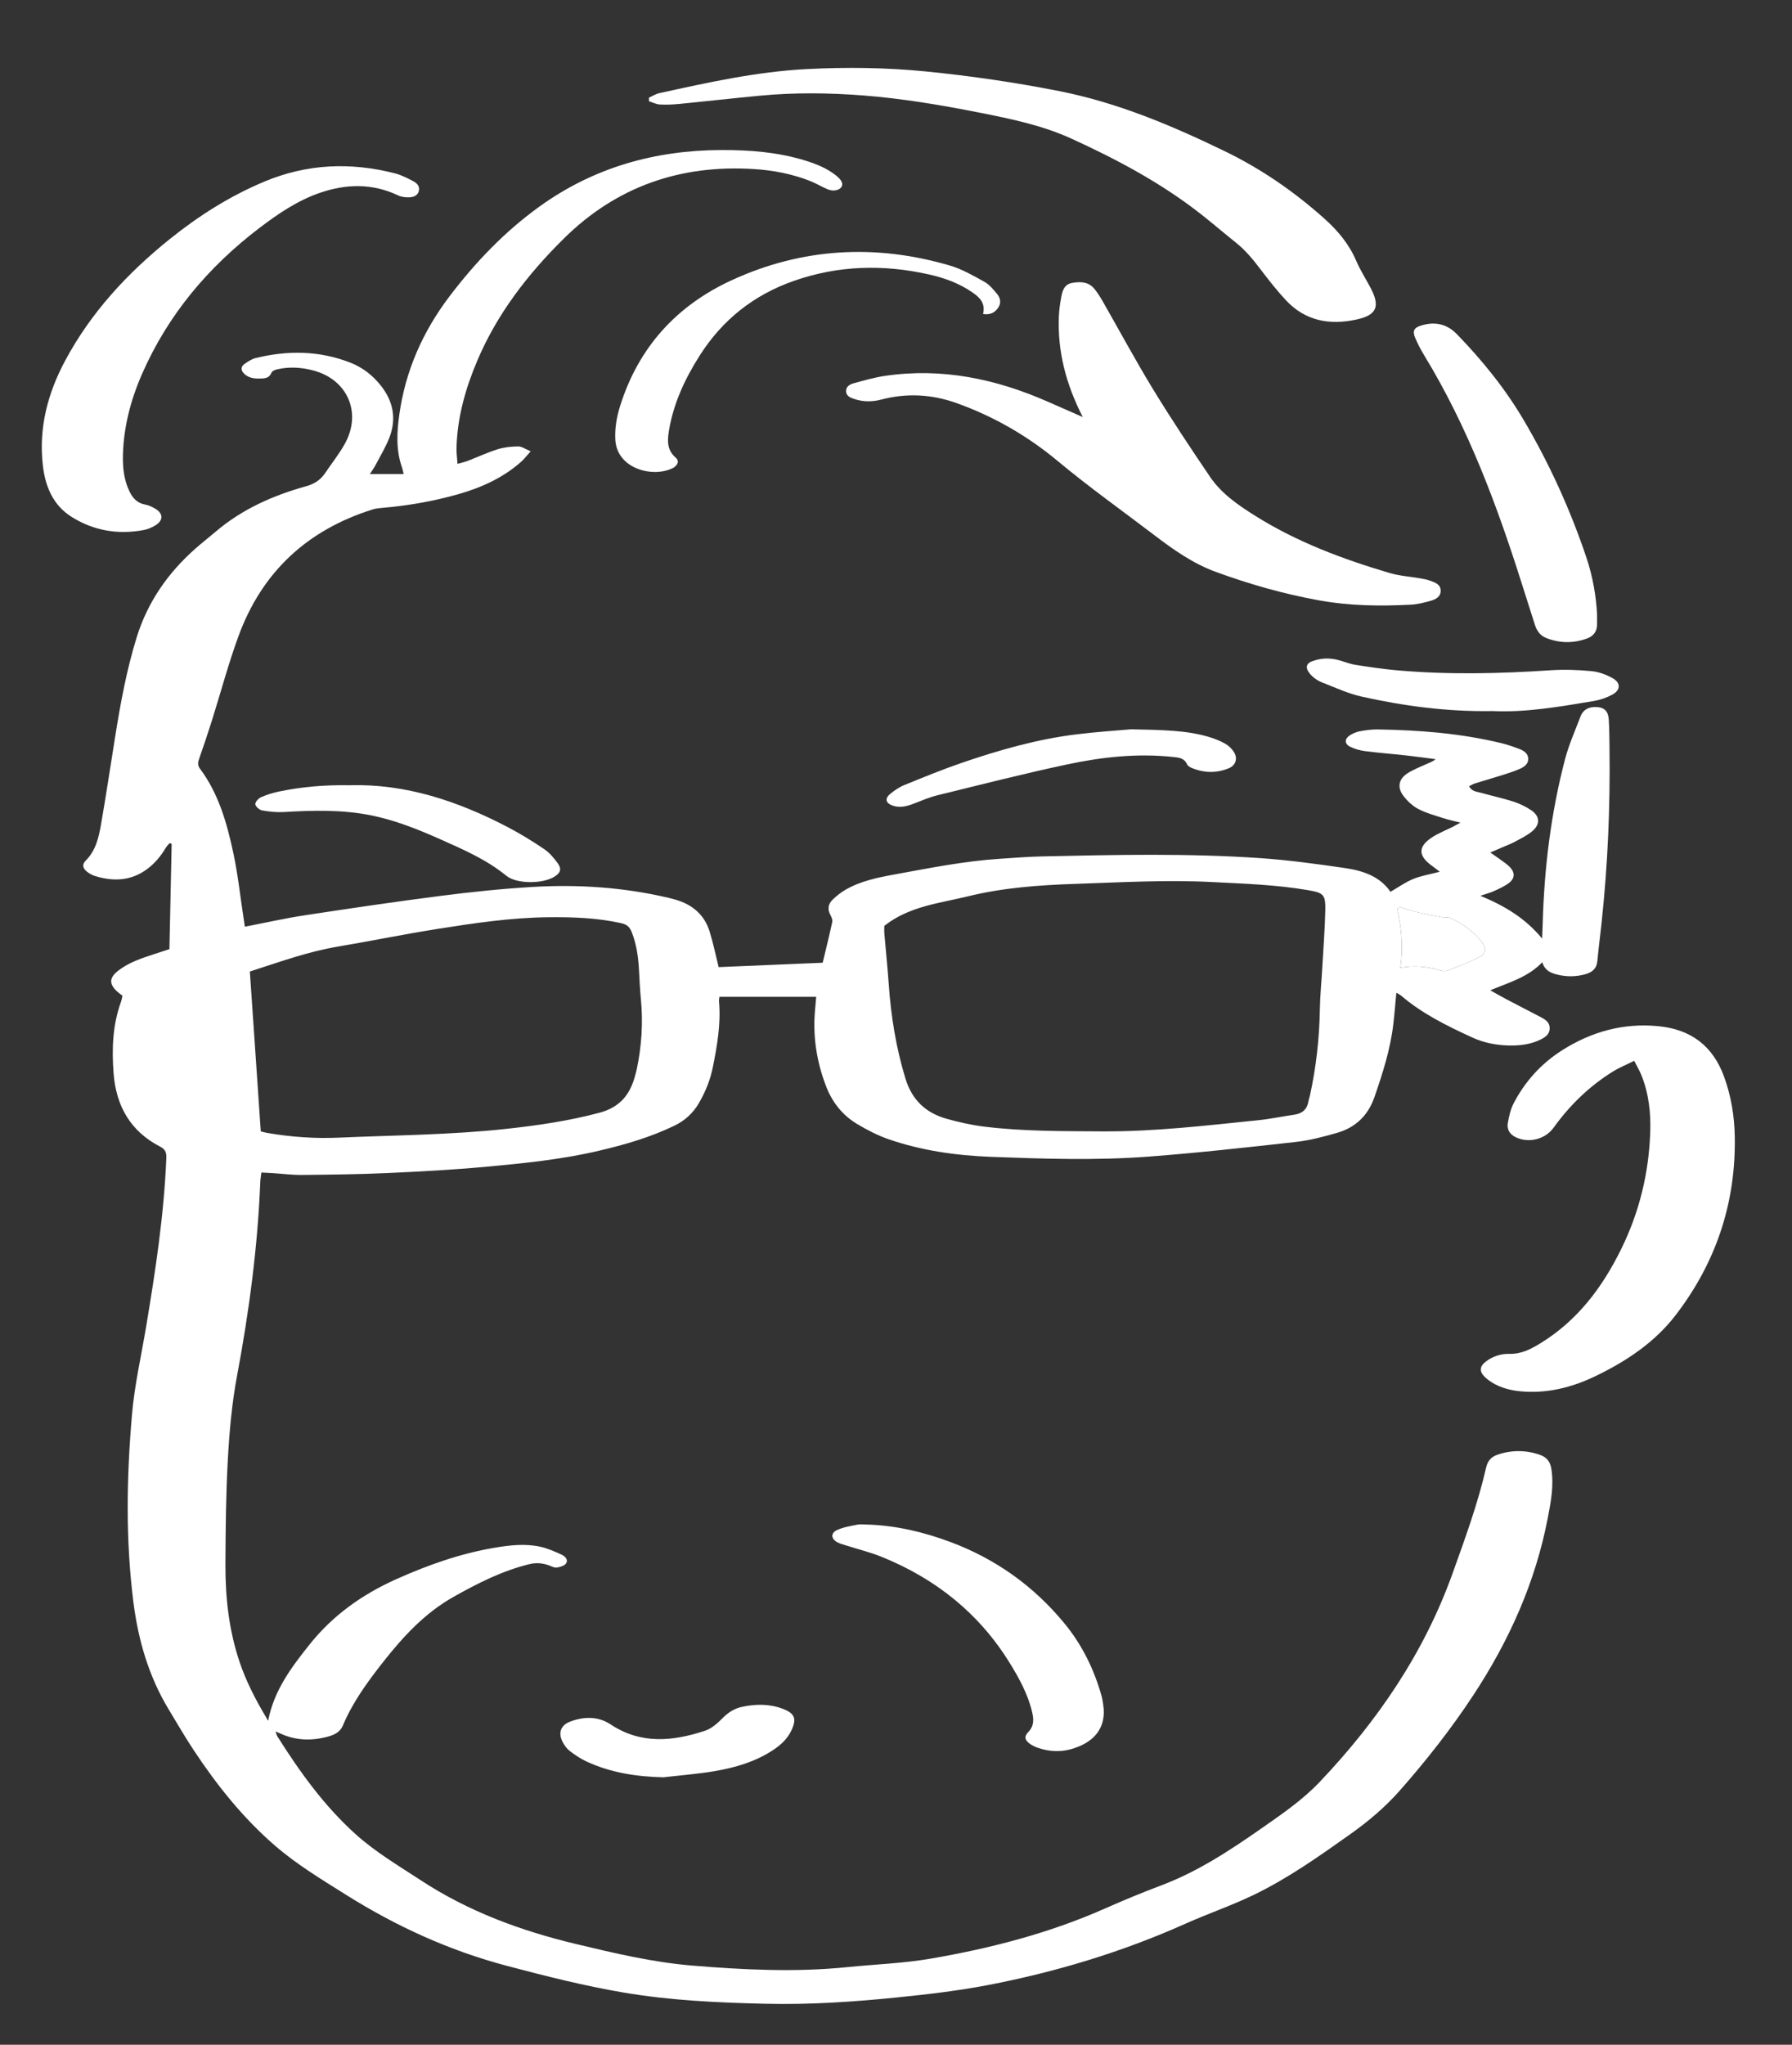 <?xml version="1.0" encoding="utf-8"?>
<!-- Generator: Adobe Illustrator 24.3.0, SVG Export Plug-In . SVG Version: 6.00 Build 0)  -->
<svg version="1.1" id="Layer_1" xmlns="http://www.w3.org/2000/svg" xmlns:xlink="http://www.w3.org/1999/xlink" x="0px" y="0px"
	 viewBox="0 0 972.661 1109.484" style="enable-background:new 0 0 972.661 1109.484;" xml:space="preserve">
<rect x="0" y="0" width="972.661" height="1109.484" fill="#333333" stroke="none"/>
<style type="text/css">
	.st0{fill:#FFFFFF;}
</style>
<g>
	<path class="st0" d="M757.91,538.683c-0.601,6.278-1.019,11.702-1.657,17.101c-1.607,13.611-5.749,26.559-10.216,39.453
		c-3.503,10.11-10.331,16.596-20.384,19.473c-7.305,2.09-14.761,4.064-22.283,4.904
		c-26.694,2.981-53.407,5.96-80.185,7.979c-28.278,2.132-56.647,1.183-84.965,0.124
		c-19.114-0.715-38.001-3.351-56.146-9.66c-5.773-2.007-11.322-4.907-16.601-8.028
		c-8.053-4.761-13.685-11.772-17.077-20.567c-5.252-13.618-7.374-27.656-5.943-42.206
		c0.195-1.98,0.352-3.964,0.567-6.391c-17.558,0-34.862,0-52.543,0c-0.082,0.922-0.287,1.78-0.213,2.613
		c1.068,12.099-1.012,23.906-3.374,35.67c-1.367,6.809-3.957,13.176-7.433,19.216
		c-3.192,5.545-7.621,9.624-13.345,12.399c-13.149,6.375-27.086,10.366-41.245,13.684
		c-20.037,4.695-40.473,6.744-60.891,8.623c-17.892,1.646-35.857,2.618-53.81,3.43
		c-15.408,0.697-30.844,0.86-46.27,1.018c-5.25,0.054-10.506-0.635-15.761-0.973
		c-1.965-0.126-3.932-0.217-6.255-0.344c-0.239,1.981-0.538,3.551-0.602,5.131
		c-1.429,35.455-6.099,70.487-12.644,105.356c-2.77,14.758-4.102,29.869-4.949,44.883
		c-1.074,19.028-1.242,38.119-1.331,57.186c-0.083,17.867,1.865,35.541,7.546,52.615
		c3.629,10.906,8.903,21.044,14.798,30.876c0.281,0.469,0.383,1.046,0.871,1.33
		c3.17-16.513,12.699-29.025,22.515-41.348c12.605-15.824,28.662-27.162,46.987-35.371
		c17.106-7.662,34.709-13.894,53.263-17.045c8.26-1.403,16.626-2.378,24.91-0.565
		c4.003,0.876,7.869,2.597,11.616,4.327c1.725,0.796,3.767,2.673,2.377,4.733
		c-0.893,1.323-3.262,1.967-5.073,2.244c-1.287,0.197-2.767-0.669-4.124-1.161
		c-3.499-1.269-6.972-1.595-10.675-0.692c-14.802,3.613-28.204,10.422-41.347,17.842
		c-15.497,8.749-27.265,21.546-38.103,35.32c-8.435,10.72-16.479,21.709-21.809,34.395
		c-1.52,3.617-4.636,5.058-7.973,5.979c-8.646,2.387-17.222,2.268-25.558-1.448
		c-0.755-0.336-1.514-0.661-3.012-1.315c0.511,1.422,0.627,2.101,0.967,2.639
		c12.142,19.254,25.345,37.636,42.375,53.014c10.859,9.806,23.371,17.163,35.516,25.119
		c25.864,16.944,54.292,27.408,84.177,34.559c20.844,4.987,41.661,9.929,63.095,11.71
		c28.089,2.334,56.176,3.704,84.317,0.837c14.988-1.527,30.143-2.026,44.953-4.566
		c32.611-5.594,64.564-13.825,94.974-27.312c9.949-4.412,20.025-8.577,30.212-12.407
		c19.752-7.427,37.178-18.86,54.316-30.831c11.164-7.799,22.44-15.461,31.893-25.417
		c31.354-33.022,56.575-69.928,72.057-113.083c6.806-18.971,13.738-37.895,18.257-57.575
		c0.842-3.666,2.923-5.769,6.203-6.875c7.65-2.579,15.349-2.548,22.975,0.106c3.507,1.221,5.54,3.553,6.175,7.496
		c1.48,9.201-0.241,18.081-1.967,27.003c-6.72,34.74-20.917,66.306-40.268,95.76
		c-11.995,18.258-25.447,35.36-39.856,51.733c-7.954,9.038-17.082,16.777-26.897,23.738
		c-17.04,12.086-34.101,24.207-52.987,33.255c-11.926,5.714-24.519,10.02-36.605,15.421
		c-34.478,15.409-70.394,26.238-107.395,33.327c-16.192,3.102-32.653,5-49.071,6.67
		c-23.669,2.408-47.419,3.999-71.246,3.448c-25.793-0.597-51.547-1.747-77.051-6.061
		c-21.497-3.636-42.598-8.975-63.657-14.551c-31.157-8.25-60.049-21.456-87.296-38.575
		c-13.228-8.311-26.585-16.347-38.463-26.614c-17.328-14.977-31.446-32.668-44.023-51.655
		c-4.807-7.257-9.179-14.804-13.683-22.259c-10.899-18.04-16.59-37.807-19.195-58.561
		c-4.25-33.863-3.646-67.822-0.697-101.687c1.381-15.863,4.992-31.532,7.627-47.284
		c5.063-30.275,9.694-60.598,10.974-91.332c0.124-2.981-0.221-4.908-3.322-6.5
		c-16.157-8.29-23.956-22.119-25.299-39.865c-0.994-13.13-0.539-26.144,4.024-38.718
		c0.365-1.006,0.511-2.092,0.798-3.309c-0.902-0.702-1.787-1.315-2.586-2.024
		c-4.771-4.235-4.746-7.644,0.307-11.58c5.833-4.543,12.787-6.757,19.688-9.033
		c2.561-0.845,5.128-1.674,8.082-2.638c0.408-19.161,0.812-38.151,1.217-57.14
		c-0.38-0.124-0.759-0.249-1.139-0.373c-0.7,0.847-1.525,1.62-2.079,2.554
		c-2.622,4.419-5.804,8.289-9.956,11.406c-8.798,6.606-18.397,6.962-28.453,3.868
		c-1.524-0.469-3.025-1.305-4.279-2.297c-2.406-1.904-2.845-3.943-0.753-6.039
		c5.497-5.508,7.091-12.612,8.332-19.747c2.737-15.734,5.111-31.531,7.627-47.304
		c2.918-18.294,6.234-36.482,11.753-54.233c5.947-19.128,16.916-34.796,31.752-47.952
		c3.529-3.129,7.277-6.01,10.861-9.077c14.37-12.299,31.197-19.788,49.2-24.796
		c4.489-1.249,7.889-3.378,10.425-7.166c3.632-5.425,7.801-10.551,10.895-16.263
		c9.02-16.652,1.218-34.396-17.069-39.361c-6.559-1.781-13.257-2.215-19.948-0.656
		c-1.102,0.257-2.64,0.901-2.982,1.762c-1.338,3.366-4.232,3.171-6.849,3.213c-3.112,0.049-6.211-0.535-8.423-3.095
		c-1.465-1.696-1.189-3.538,0.515-4.744c1.895-1.342,3.97-2.747,6.173-3.287
		c17.342-4.25,34.543-4.077,51.364,2.49c6.737,2.63,12.281,6.982,16.744,12.68
		c6.568,8.386,8.332,17.731,4.593,27.676c-1.964,5.223-4.946,10.069-7.541,15.047
		c-0.809,1.552-1.855,2.981-3.16,5.048c6.439,0,12.133,0,18.318,0c-0.402-1.592-0.606-2.755-0.988-3.857
		c-3.253-9.393-2.688-19.017-1.342-28.568c3.342-23.712,12.749-44.92,27.183-63.951
		c14.018-18.482,29.922-35.111,48.787-48.711c29.446-21.228,62.618-30.588,98.688-30.715
		c15.52-0.055,30.841,1.121,45.749,5.73c5.923,1.831,11.643,4.136,16.561,8.034
		c3.157,2.502,4.063,4.537,2.985,6.269c-1.147,1.842-4.467,2.545-7.477,1.274c-3.168-1.338-6.137-3.158-9.328-4.428
		c-9.872-3.928-20.224-5.908-30.77-6.564c-39.819-2.476-74.442,9.419-103.069,37.673
		c-19.562,19.307-36.158,40.736-46.98,66.209c-6.428,15.132-10.877,30.81-11.31,47.394
		c-0.07,2.665,0.32,5.341,0.542,8.686c2.249-0.647,3.948-1.005,5.547-1.621
		c5.42-2.086,10.709-4.568,16.236-6.294c3.553-1.11,7.433-1.499,11.174-1.542
		c1.905-0.022,3.827,1.433,6.753,2.636c-2.165,2.408-3.514,4.235-5.177,5.704
		c-9.868,8.716-21.517,13.992-34.07,17.566c-13.672,3.893-27.595,6.276-41.742,7.478
		c-1.615,0.137-3.267,0.338-4.805,0.82c-35.396,11.096-60.008,33.855-72.784,68.707
		c-5.551,15.142-9.691,30.8-14.551,46.198c-2.131,6.75-4.407,13.455-6.733,20.14
		c-0.688,1.978-1.113,3.632,0.334,5.563c10.175,13.578,14.646,29.535,18.121,45.71
		c2.474,11.513,3.719,23.29,5.509,34.949c0.264,1.721,0.511,3.446,0.761,5.132
		c11.209-2.162,21.807-4.569,32.523-6.201c24.584-3.745,49.191-7.377,73.854-10.542
		c16.375-2.101,32.834-3.819,49.309-4.811c24.933-1.5,49.726,0.118,74.14,5.848
		c1.412,0.331,2.817,0.705,4.207,1.116c8.965,2.649,15.415,8.14,18.227,17.162c1.932,6.2,3.226,12.599,4.914,19.347
		c18.34-0.771,37.245-1.565,56.464-2.373c1.771-7.408,3.628-14.764,5.204-22.179
		c0.258-1.212-0.538-2.779-1.164-4.022c-1.53-3.041-0.939-5.776,1.318-7.977c2.052-2.001,4.353-3.853,6.821-5.301
		c8.453-4.958,17.959-6.799,27.417-8.531c18.745-3.433,37.46-7.144,56.531-8.391
		c7.792-0.509,15.586-1.134,23.389-1.306c39.407-0.869,78.833-1.747,118.194,0.962
		c15.188,1.046,30.325,3.137,45.405,5.311c9.816,1.415,19.211,4.377,25.073,12.944
		c4.354-2.508,8.15-5.251,12.365-6.969c4.301-1.753,9.013-2.499,14.386-3.906
		c-1.742-1.327-2.908-2.266-4.124-3.134c-7.854-5.598-7.801-10.714,0.443-15.859
		c3.367-2.101,7.12-3.582,10.687-5.365c1.103-0.552,2.173-1.17,4.218-2.276c-3.925-1.027-6.974-1.664-9.914-2.631
		c-4.468-1.47-9.107-2.712-13.204-4.922c-3.075-1.659-5.858-4.353-7.974-7.182
		c-3.228-4.316-2.456-8.812,2.027-11.831c3.413-2.299,7.41-3.744,11.185-5.486
		c1.427-0.659,2.961-1.085,4.365-2.401c-5.361-0.685-10.713-1.444-16.084-2.039
		c-7.397-0.819-14.827-1.371-22.204-2.335c-2.822-0.369-5.731-1.178-8.25-2.469
		c-2.901-1.487-2.868-4.18-0.114-6c1.626-1.075,3.564-1.911,5.472-2.272c3.193-0.604,6.48-1.073,9.719-1.022
		c22.74,0.359,45.341,2.116,67.516,7.531c3.331,0.813,6.597,1.974,9.797,3.222
		c2.253,0.879,4.34,2.43,4.458,5.042c0.132,2.932-2.191,4.552-4.525,5.581c-3.14,1.384-6.442,2.422-9.721,3.463
		c-4.842,1.536-9.735,2.911-14.583,4.429c-1.127,0.353-2.161,1.006-3.293,1.548c1.521,2.961,4.326,2.947,6.672,3.616
		c5.755,1.641,11.639,2.864,17.325,4.707c3.41,1.105,6.782,2.708,9.749,4.712c4.714,3.185,4.977,7.62,0.618,11.322
		c-2.72,2.311-6.076,3.904-9.243,5.644c-2.061,1.132-4.291,1.957-6.454,2.901
		c-2.15,0.939-4.311,1.854-7.154,3.075c2.09,1.446,3.707,2.5,5.252,3.651
		c1.888,1.407,3.928,2.695,5.523,4.391c2.721,2.895,2.567,6.072-0.621,8.475c-2.424,1.826-5.303,3.093-8.084,4.386
		c-1.924,0.895-4.024,1.409-7.442,2.567c13.135,5.468,24.205,11.979,33.517,23.211
		c0.136-3.521,0.245-5.775,0.307-8.031c0.83-30.236,4.472-60.113,12.161-89.388
		c2.062-7.85,5.439-15.361,8.324-22.985c1.28-3.384,3.864-5.116,7.551-5.214c5.051-0.134,7.508,1.799,7.834,6.864
		c0.338,5.251,0.339,10.526,0.405,15.791c0.398,31.45-0.933,62.823-4.277,94.103
		c-0.752,7.037-1.662,14.059-2.328,21.104c-0.387,4.092-2.799,6.056-6.436,7.086
		c-5.192,1.47-10.378,1.489-15.6,0.157c-3.491-0.89-6.555-2.282-7.843-6.64
		c-7.713,8.091-17.878,10.929-28.257,15.219c3.432,1.911,6.034,3.428,8.698,4.829
		c6.26,3.292,12.56,6.509,18.823,9.795c2.473,1.297,4.821,2.833,4.755,6.058
		c-0.065,3.175-2.367,4.781-4.868,6.017c-5.512,2.723-11.463,3.415-17.5,3.256
		c-6.773-0.178-13.382-1.462-19.562-4.297c-13.715-6.292-27.252-12.913-38.833-22.849
		C759.874,539.696,759.212,539.437,757.91,538.683z M479.98,502.371c0,1.401-0.092,2.667,0.015,3.917
		c0.783,9.215,1.742,18.416,2.387,27.64c1.218,17.435,3.952,34.54,9.082,51.319
		c3.534,11.558,10.996,18.592,22.216,21.763c6.781,1.916,13.743,3.471,20.729,4.324
		c21.117,2.578,42.374,2.404,63.608,2.55c28.379,0.195,56.502-3.169,84.658-6.023
		c6.666-0.675,13.255-2.078,19.895-3.042c4.313-0.626,6.896-2.897,7.633-7.239
		c0.181-1.068,0.576-2.098,0.808-3.16c3.351-15.29,5.096-30.752,5.369-46.413
		c0.136-7.787,0.908-15.561,1.352-23.343c0.578-10.132,1.354-20.259,1.602-30.4
		c0.217-8.879-0.817-9.799-9.46-11.28c-17.219-2.952-34.644-3.501-52.034-4.39
		c-24.871-1.272-49.713,0.18-74.56,1.015c-19.435,0.652-38.827,2.069-57.751,6.704
		C509.985,490.12,493.552,491.663,479.98,502.371z M135.616,527.149c2.002,29.301,3.963,58.013,5.926,86.743
		c1.498,0.358,2.531,0.666,3.586,0.847c12.754,2.186,25.659,3.115,38.528,2.551
		c30.462-1.336,60.984-1.475,91.356-4.794c16.985-1.856,33.767-4.305,50.344-8.72
		c11.163-2.973,16.743-9.951,19.424-20.353c0.317-1.23,0.681-2.451,0.937-3.695
		c2.538-12.352,3.367-24.795,2.156-37.376c-0.521-5.416-0.764-10.86-1.061-16.296
		c-0.378-6.923-1.351-13.692-3.896-20.223c-1.1-2.823-2.619-4.225-5.704-4.914
		c-13.05-2.916-26.262-3.356-39.534-3.225c-20.401,0.201-40.527,3.216-60.601,6.4
		c-17.912,2.841-35.694,6.498-53.581,9.507C167.135,516.352,151.649,521.987,135.616,527.149z M759.545,492.071
		c-0.381,0.36-0.762,0.721-1.143,1.081c2.283,10.448,3.338,20.967,1.614,31.959
		c7.86-1.41,14.806-0.639,21.68,1.378c1.311,0.385,2.982,0.569,4.194,0.095
		c5.732-2.24,11.493-4.479,16.984-7.236c3.768-1.892,4.157-4.685,1.541-8.082
		c-4.517-5.866-10.451-10.039-17.108-13.126c-1.377-0.638-3.208-0.22-4.792-0.504
		c-4.07-0.729-8.149-1.45-12.165-2.42C766.707,494.336,763.144,493.132,759.545,492.071z"/>
	<path class="st0" d="M587.705,226.291c-9.174-17.936-13.742-35.68-12.975-54.621c0.146-3.606,0.678-7.222,1.349-10.773
		c0.653-3.453,1.737-6.72,6.037-7.425c4.534-0.744,8.781-0.573,11.924,3.298c1.594,1.964,2.993,4.118,4.252,6.316
		c9.201,16.068,17.968,32.399,27.611,48.196c9.83,16.104,20.292,31.837,30.888,47.454
		c6.219,9.166,15.273,15.357,24.577,21.191c22.661,14.21,47.422,23.451,72.885,30.983
		c5.353,1.583,11.068,1.93,16.607,2.902c1.783,0.313,3.598,0.63,5.286,1.25c2.709,0.996,5.865,1.931,5.818,5.574
		c-0.042,3.266-2.794,4.612-5.411,5.36c-3.462,0.99-7.048,1.893-10.62,2.086
		c-16.718,0.903-33.405,0.664-49.957-2.323c-19.159-3.457-37.811-8.771-56.073-15.449
		c-12.254-4.481-22.854-11.93-33.101-19.734c-17.613-13.412-35.665-26.224-52.712-40.424
		c-16.39-13.652-34.829-24.285-55.05-31.482c-13.339-4.748-26.931-5.484-40.681-1.863
		c-4.87,1.283-9.73,1.31-14.502-0.259c-2.019-0.664-4.407-1.437-4.616-4.053
		c-0.213-2.664,1.963-3.943,4.02-4.505c5.753-1.57,11.536-3.234,17.419-4.086
		c30.592-4.431,59.59,1.635,87.581,13.857C574.375,220.433,580.48,223.121,587.705,226.291z"/>
	<path class="st0" d="M887.004,575.6c-4.208,2.094-8.063,3.649-11.543,5.808
		c-12.808,7.945-23.431,18.274-32.217,30.491c-4.575,6.362-13.679,8.6-20.72,5.064
		c-3.195-1.604-4.676-4.287-4.117-7.552c0.633-3.701,1.498-7.554,3.214-10.845
		c6.156-11.805,14.917-21.464,26.146-28.616c15.924-10.143,33.269-14.99,52.299-13.155
		c17.679,1.705,29.617,10.645,35.729,27.408c3.839,10.53,5.607,21.428,5.804,32.546
		c0.638,35.979-10.19,68.303-32.048,96.781c-11.27,14.682-26.36,24.761-42.841,32.812
		c-11.731,5.73-24.033,9.235-37.221,8.841c-6.211-0.186-12.313-1.13-17.894-4.044
		c-2.061-1.076-4.087-2.424-5.731-4.05c-3.013-2.98-2.79-5.673,0.563-8.264
		c3.71-2.867,8.159-4.327,12.709-4.218c6.564,0.156,11.77-2.546,17.122-5.843
		c20.042-12.342,33.451-30.225,43.662-50.958c9.858-20.016,15.027-41.189,15.795-63.422
		c0.366-10.588-0.793-21.047-4.79-30.992C889.934,580.924,888.539,578.62,887.004,575.6z"/>
	<path class="st0" d="M352.233,52.974c1.876-0.827,3.676-1.999,5.639-2.43c26.421-5.798,52.848-11.658,79.977-13.058
		c21.609-1.115,43.206-0.846,64.763,1.292c24.224,2.402,48.274,5.922,72.165,10.625
		c31.627,6.226,60.949,18.57,89.799,32.541c19.976,9.673,37.905,22.039,54.361,36.764
		c7.254,6.492,13.32,13.765,17.21,22.852c2.204,5.149,5.301,9.912,7.907,14.896
		c5.117,9.787,3.211,14.476-7.572,16.874c-14.531,3.232-27.923,0.952-38.518-10.426
		c-4.804-5.159-9.199-10.73-13.465-16.352c-4.077-5.374-8.252-10.577-13.565-14.812
		c-6.102-4.865-12.028-9.951-18.144-14.798c-21.773-17.254-46.102-30.238-71.225-41.714
		c-15.758-7.199-32.748-10.716-49.667-14.064c-21.011-4.158-42.128-7.733-63.52-9.381
		c-18.503-1.426-37.012-1.632-55.499,0.1c-14.639,1.371-29.25,3.051-43.884,4.486
		c-3.606,0.354-7.266,0.517-10.877,0.325c-1.976-0.105-3.903-1.136-5.853-1.75
		C352.254,54.286,352.243,53.63,352.233,52.974z"/>
	<path class="st0" d="M66.709,247.139c-0.133,6.794,0.608,13.422,3.619,19.626c1.744,3.594,4.21,6.224,8.418,7.008
		c1.916,0.357,3.827,1.221,5.513,2.233c4.531,2.722,4.483,6.455-0.152,9.193c-1.845,1.09-3.941,1.988-6.035,2.384
		c-13.947,2.638-27.217,0.399-39.191-7.112c-10.111-6.343-14.338-16.578-15.639-28.034
		c-2.29-20.171,2.583-38.872,12.041-56.59c14.002-26.229,33.745-47.514,56.724-66.013
		c15.764-12.691,32.705-23.436,51.441-31.287c23.147-9.699,46.815-10.662,70.906-4.487
		c3.46,0.887,6.754,2.597,9.952,4.26c1.933,1.005,3.662,2.722,3.048,5.254c-0.672,2.772-3.139,3.464-5.535,3.498
		c-1.926,0.027-4.05-0.238-5.763-1.053c-13.936-6.633-28.159-6.278-42.34-1.423
		c-12.137,4.155-22.724,11.349-32.84,19.042c-27.787,21.131-49.69,47.105-63.782,79.283
		C70.926,217.006,67.089,231.678,66.709,247.139z"/>
	<path class="st0" d="M866.863,333.615c0,2.447,0.022,3.898-0.004,5.349c-0.068,3.706-1.985,6.193-5.35,7.438
		c-7.446,2.755-14.918,2.659-22.313-0.253c-3.301-1.3-5.076-3.968-6.113-7.218
		c-2.424-7.6-4.849-15.2-7.258-22.805c-13.554-42.795-29.262-84.664-52.73-123.221
		c-1.88-3.088-3.587-6.321-4.993-9.648c-1.525-3.608-0.632-5.433,3.153-6.605
		c7.348-2.274,13.97-1.05,19.486,4.636c13.814,14.243,26.232,29.561,36.328,46.705
		c13.948,23.683,25.273,48.557,34.02,74.603C864.573,312.971,866.388,323.68,866.863,333.615z"/>
	<path class="st0" d="M470.729,827.219c15.566,0.489,30.51,4.016,45.042,9.433
		c24.697,9.207,45.441,24.032,62.142,44.387c9.442,11.507,15.876,24.665,19.943,38.973
		c0.444,1.562,0.669,3.191,0.924,4.8c2.07,13.062-5.37,21.04-17.869,24.392
		c-5.717,1.533-11.542,1.129-17.183-0.707c-1.697-0.552-3.41-1.331-4.835-2.386
		c-2.709-2.005-3.096-3.918-0.711-6.379c3.336-3.442,2.891-7.263,1.935-11.181
		c-2.351-9.643-7.105-18.24-12.277-26.572c-16.657-26.834-40.205-45.458-69.284-57.234
		c-6.19-2.507-12.75-4.096-19.131-6.135c-1.72-0.55-3.543-0.964-5.084-1.85
		c-3.349-1.925-3.492-4.971,0.036-6.583c3.381-1.545,7.224-2.153,10.919-2.899
		C467.04,826.928,468.914,827.219,470.729,827.219z"/>
	<path class="st0" d="M533.587,170.401c1.44-6.101-2.018-9.126-5.808-11.757c-7.101-4.928-15.09-7.826-23.48-9.713
		c-24.802-5.577-49.263-4.981-73.44,3.487c-21.731,7.611-38.738,21.112-51.031,40.434
		c-8.027,12.616-14.335,26.061-16.768,41.014c-0.867,5.327-1.016,10.421,3.718,14.48
		c1.867,1.6,1.34,3.47-0.657,5.045c-0.142,0.112-0.284,0.23-0.441,0.318
		c-10.49,5.806-30.865,1.079-31.699-15.206c-0.321-6.261,0.756-12.298,2.608-18.215
		c9.972-31.848,30.692-54.538,60.648-68.281c38.279-17.562,78.038-19.762,118.407-7.904
		c6.509,1.912,12.618,5.435,18.605,8.765c2.74,1.524,4.963,4.204,6.998,6.703c1.637,2.01,2.3,4.621,0.721,7.117
		C540.202,169.48,537.749,170.973,533.587,170.401z"/>
	<path class="st0" d="M810.256,385.824c-25.088,0.416-48.253-2.764-71.135-7.834
		c-7.354-1.629-14.353-4.924-21.437-7.656c-1.991-0.768-3.939-2.001-5.482-3.467
		c-1.334-1.268-2.855-3.16-2.878-4.796c-0.035-2.459,2.554-3.235,4.668-3.854c4.286-1.254,8.593-1.152,12.877,0.042
		c2.966,0.827,5.869,2.02,8.888,2.492c7.514,1.175,15.053,2.303,22.625,2.969
		c27.72,2.44,55.442,1.827,83.18-0.034c7.383-0.495,14.885-0.243,22.254,0.472
		c4.003,0.389,8.16,1.917,11.672,3.934c4.334,2.488,4.098,6.434-0.363,8.826
		c-3.135,1.68-6.699,2.889-10.211,3.478C846.31,383.519,827.692,386.689,810.256,385.824z"/>
	<path class="st0" d="M189.951,426.075c30.097-0.89,58.625,8.567,85.835,22.829
		c6.732,3.528,13.251,7.534,19.544,11.799c2.914,1.975,5.379,4.864,7.447,7.767
		c2.212,3.104,1.424,5.154-1.812,7.198c-6.274,3.962-20.521,4.092-26.117-0.472
		c-10.713-8.739-23.176-14.159-35.595-19.689c-12.272-5.464-24.73-10.477-37.982-13.13
		c-15.637-3.131-31.4-2.697-47.204-1.77c-3.922,0.23-7.95-0.187-11.825-0.886
		c-1.459-0.263-3.518-2.068-3.659-3.351c-0.129-1.182,1.693-3.177,3.104-3.804
		c3.118-1.386,6.464-2.402,9.815-3.1C163.807,426.901,176.27,425.836,189.951,426.075z"/>
	<path class="st0" d="M360.069,964.356c-14.426-0.334-28.342-2.422-41.461-8.452c-3.261-1.499-6.34-3.527-9.206-5.703
		c-1.669-1.267-3.06-3.15-4.031-5.037c-2.521-4.901-1.046-9.07,4.072-11.013
		c7.491-2.844,15.218-2.976,21.997,1.519c16.519,10.953,33.776,9.162,51.195,3.439
		c3.582-1.177,6.844-4.094,9.582-6.87c3.075-3.118,6.42-5.244,10.633-6.132
		c7.421-1.564,14.795-1.653,21.982,1.066c6.581,2.49,7.732,5.403,4.716,11.763
		c-2.163,4.562-5.74,7.883-9.9,10.623c-9.595,6.321-20.4,9.508-31.524,11.418
		C378.853,962.569,369.427,963.264,360.069,964.356z"/>
	<path class="st0" d="M613.937,395.71c17.09,0.393,29.999,0.466,42.49,4.228c2.929,0.882,5.838,2.044,8.495,3.54
		c1.823,1.026,3.539,2.625,4.696,4.37c2.343,3.536,1.24,7.387-2.654,9.003c-6.656,2.761-13.445,2.606-20.108-0.166
		c-0.966-0.402-2.153-1.082-2.534-1.944c-1.531-3.468-4.491-3.683-7.646-4.019
		c-19.348-2.059-38.482,0.022-57.31,4.024c-23.567,5.008-46.934,10.973-70.341,16.712
		c-4.548,1.115-8.925,2.987-13.311,4.687c-3.644,1.413-7.273,2.301-11.115,1.007
		c-3.814-1.285-4.519-3.802-1.484-6.332c2.341-1.951,4.992-3.743,7.799-4.884
		c10.403-4.23,20.812-8.501,31.432-12.133c20.092-6.872,40.506-12.688,61.647-15.313
		C595.317,397.083,606.727,396.363,613.937,395.71z"/>
	<path class="st0" d="M759.545,492.071c3.599,1.061,7.162,2.265,10.805,3.145c4.016,0.97,8.096,1.69,12.165,2.42
		c1.583,0.284,3.415-0.135,4.792,0.504c6.657,3.087,12.591,7.26,17.108,13.126c2.616,3.397,2.227,6.19-1.541,8.082
		c-5.49,2.758-11.252,4.997-16.984,7.236c-1.212,0.473-2.882,0.29-4.194-0.095
		c-6.874-2.017-13.82-2.788-21.68-1.378c1.724-10.991,0.668-21.51-1.614-31.959
		C758.783,492.791,759.164,492.431,759.545,492.071z"/>
</g>
</svg>
